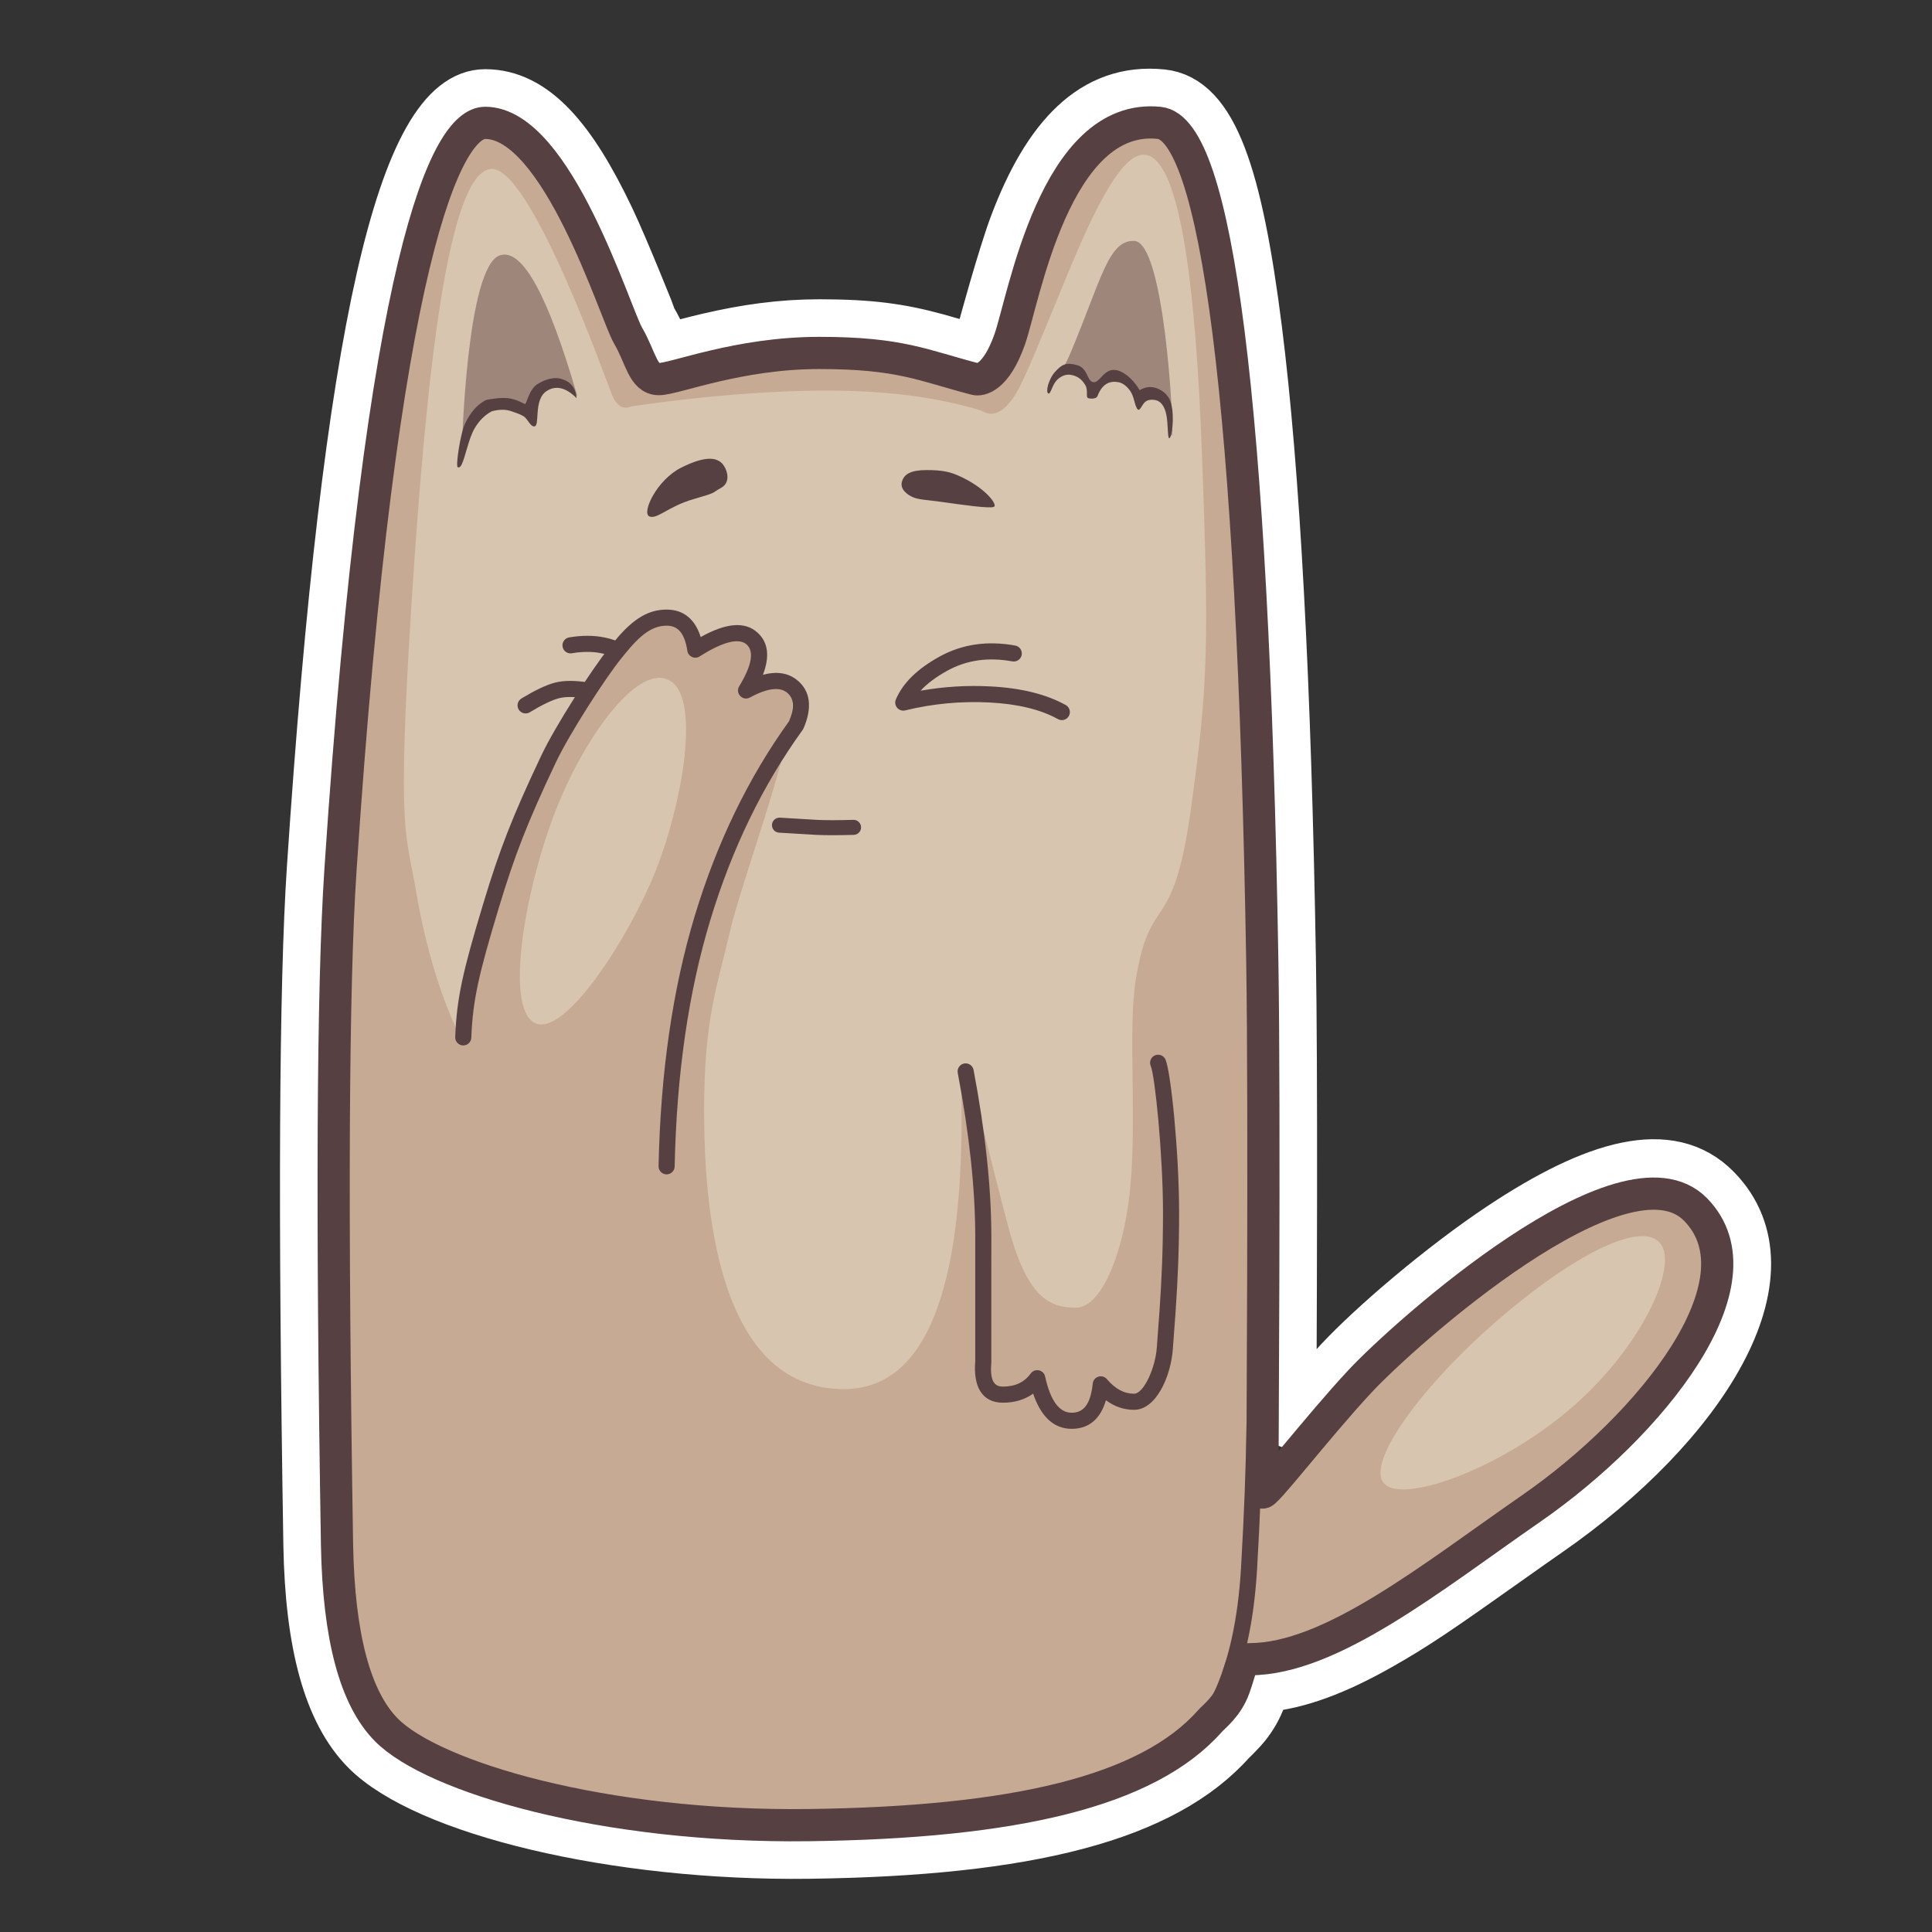 <svg xmlns="http://www.w3.org/2000/svg" xmlns:xlink="http://www.w3.org/1999/xlink" width="180" height="180" viewBox="0 0 180 180"><rect x="0" y="0" width="180" height="180" fill="#333333" stroke="none"/><defs><path id="face_palm_cat-a" d="M62.388,35.32 C63.882,35.32 69.753,32.883 77.342,32.883 C84.931,32.883 87.013,34.06 91.881,35.32 C92.265,35.42 93.772,35.306 95.074,31.612 C96.376,27.918 99.269,10.45 108.999,11.446 C114.302,11.989 117.731,36.968 118.605,89.573 C118.839,103.683 118.605,138.379 118.605,139.018 C118.605,139.656 123.642,133.052 127.712,128.685 C131.782,124.317 152.325,105.94 158.961,112.677 C165.597,119.414 154.77,132.842 143.658,140.543 C134.304,147.026 124.993,154.583 117.424,154.583 C116.615,154.583 116.615,155.514 115.982,157.262 C115.348,159.01 114.131,159.892 113.73,160.346 C107.899,166.935 95.433,169.795 76.351,170.042 C57.268,170.288 41.368,165.583 37,161.172 C34.088,158.232 32.555,152.485 32.4,143.93 C31.893,112.895 31.999,91.949 32.718,81.093 C36.527,23.598 42.651,11.446 46.204,11.446 C52.934,11.446 58.324,29.234 59.515,31.265 C60.705,33.295 60.894,35.32 62.388,35.32 Z"/></defs><g fill="none" fill-rule="evenodd" transform="translate(-1)"><rect width="180" height="180" y="1"/><g stroke-linecap="round" stroke-linejoin="round"><use fill="#C7AA93" xlink:href="#face_palm_cat-a"/><path stroke="#FFF" stroke-width="5" d="M62.958,32.695 C63.147,32.65 63.381,32.592 63.659,32.52 C63.829,32.476 64.827,32.212 65.147,32.129 C65.815,31.956 66.406,31.809 67.01,31.667 C70.528,30.844 73.839,30.383 77.342,30.383 C82.009,30.383 84.852,30.771 88.267,31.709 C88.367,31.737 90.464,32.341 91.785,32.705 C92.052,32.358 92.379,31.737 92.716,30.781 C92.614,31.072 94.585,23.874 95.685,20.965 C98.699,12.985 102.909,8.309 109.253,8.959 C113.815,9.426 116.136,16.383 117.943,30.672 C119.61,43.853 120.672,63.503 121.104,89.532 C121.185,94.367 121.216,101.877 121.207,111.366 C121.203,116.962 121.184,122.937 121.157,129.062 C121.152,130.097 121.146,131.263 121.14,132.422 C121.819,131.614 122.468,130.845 122.85,130.399 C123.182,130.011 123.501,129.641 123.812,129.285 C124.556,128.433 125.243,127.667 125.883,126.98 C128.997,123.639 135.404,118.143 140.992,114.434 C149.708,108.647 156.554,106.671 160.742,110.922 C168.317,118.613 159.434,132.651 145.082,142.598 C144.082,143.291 143.098,143.984 141.62,145.034 C134.873,149.825 132.711,151.295 129.455,153.138 C125.416,155.424 121.926,156.75 118.692,157.028 C118.572,157.407 118.431,157.842 118.332,158.113 C117.995,159.042 117.524,159.854 116.942,160.586 C116.472,161.177 115.444,162.181 115.602,162.003 C109.32,169.102 96.707,172.279 76.383,172.541 C58.228,172.775 40.71,168.472 35.224,162.931 C31.749,159.423 30.066,153.114 29.9,143.971 C29.392,112.868 29.498,91.874 30.223,80.928 C33.562,30.545 38.74,8.946 46.204,8.946 C50.705,8.946 54.156,13.142 57.609,20.372 C59.003,23.291 61.645,29.956 61.671,30 C61.954,30.482 62.195,30.966 62.454,31.545 C62.534,31.725 62.875,32.513 62.958,32.695 Z"/><use stroke="#564042" stroke-width="3" xlink:href="#face_palm_cat-a"/></g><path fill="#D7C5AF" d="M59.828,37.859 C66.582,36.88 72.686,36.39 78.137,36.39 C83.589,36.39 88.353,37.012 92.429,38.254 C93.561,38.983 94.689,38.361 95.815,36.39 C96.521,35.154 98.154,31.17 99.909,26.881 C102.35,20.913 105.189,14.411 107.537,14.411 C110.764,14.411 112.371,25.417 112.994,42.555 C113.616,59.693 113.616,63.533 111.928,75.551 C110.241,87.568 108.108,82.899 106.788,91.499 C106.052,96.289 107.033,105.12 106.171,111.81 C105.485,117.131 103.551,121.832 101.23,121.832 C98.908,121.832 96.792,121.059 95.028,114.618 C94.516,112.746 93.266,107.849 91.281,99.927 L90.514,99.523 C91.191,119.455 87.558,129.42 79.617,129.42 C67.705,129.42 66.6,112.03 66.6,103.432 C66.6,94.834 67.846,91.836 69.026,86.714 C70.206,81.593 76.024,66.429 74.619,64.217 C73.215,62.005 70.712,63.866 70.712,64.217 C70.712,64.569 73.302,61.096 71.204,59.788 C69.806,58.916 68.028,59.055 65.872,60.205 C66.28,59.291 65.608,58.446 63.857,57.672 C61.231,56.51 55.786,63.095 53.286,68.183 C51.62,71.575 49.976,75.392 48.354,79.636 C45.333,90.845 43.823,96.45 43.823,96.45 C43.823,96.45 41.217,91.726 39.729,82.849 C38.851,77.61 37.957,77.828 39.35,56.08 C40.743,34.332 42.782,16.181 46.711,15.741 C50.357,15.332 57.357,35.15 58.007,36.757 C58.441,37.828 59.048,38.196 59.828,37.859 Z"/><path fill="#9E867B" d="M47.588 23.783C49.661 23.12 52.058 27.487 54.78 36.884 53.451 36.03 52.505 35.723 51.94 35.966 51.094 36.329 50.54 39.251 50.54 39.251 50.54 39.251 49.402 37.393 46.879 38.066 45.064 38.55 44.025 42.659 44.025 42.274 44.025 41.547 44.479 24.777 47.588 23.783zM106.676 22.445C109.469 22.552 110.341 39.295 110.207 40.413 110.073 41.532 109.789 37.223 109.02 36.864 107.698 36.245 107.133 37.836 106.871 37.836 106.608 37.836 106.676 35.073 104.951 34.949 103.802 34.866 103.063 35.535 102.736 36.953 102.515 35.617 102.063 34.824 101.382 34.574 100.701 34.324 100.129 34.449 99.667 34.949 100.087 34.27 100.43 33.614 100.697 32.981 103.623 26.025 104.257 22.352 106.676 22.445z"/><path fill="#564042" d="M50.768 39.729C51.356 39.729 50.653 37.232 51.946 36.421 52.808 35.88 53.734 36.105 54.723 37.097 54.655 36.308 54.321 35.764 53.723 35.466 52.825 35.018 51.994 35.256 51.133 35.748 50.273 36.24 50.073 37.642 49.918 37.642 49.845 37.642 49.136 37.187 48.32 37.097 47.504 37.006 46.332 37.253 46.332 37.253 46.332 37.253 45.083 37.71 44.271 39.606 43.876 40.526 43.439 43.448 43.643 43.528 43.847 43.608 43.951 43.396 44.018 43.262 44.34 42.615 44.666 40.864 45.204 39.933 45.628 39.199 46.169 38.66 46.829 38.315 47.517 38.132 48.123 38.132 48.646 38.315 49.235 38.521 49.641 38.643 49.918 38.894 50.194 39.146 50.439 39.729 50.768 39.729zM102.926 35.612C103.317 35.612 103.646 34.956 104.165 34.635 104.535 34.405 104.988 34.405 105.454 34.635 106.094 34.95 106.671 35.522 107.184 36.351 107.837 35.963 108.494 35.963 109.153 36.351 109.452 36.527 109.936 36.9 110.114 37.599 110.459 38.956 110.158 40.83 109.936 40.83 109.772 40.83 109.841 39.591 109.674 38.69 109.518 37.851 109.14 37.35 108.62 37.268 107.541 37.098 107.48 37.841 107.184 38.126 106.888 38.41 106.749 37.466 106.541 36.9 106.303 36.252 105.752 35.718 105.229 35.612 104.549 35.476 103.739 35.612 103.251 36.9 103.148 37.173 102.621 37.173 102.38 37.092 102.139 37.011 102.403 36.373 102.119 35.886 101.759 35.27 101.309 35.015 100.746 34.92 100.226 34.832 99.633 35.132 99.306 35.612 98.997 36.064 98.859 36.704 98.698 36.67 98.365 36.598 98.693 35.293 99.306 34.635 99.918 33.976 100.282 33.73 101.344 34.017 102.405 34.305 102.255 35.612 102.926 35.612zM65.571 46.516C63.242 47.193 62.181 48.446 61.482 48.103 60.782 47.759 62.181 44.721 64.455 43.576 66.73 42.43 67.69 42.668 68.19 43.098 68.691 43.527 69.207 44.883 68.19 45.448 67.173 46.012 67.9 45.839 65.571 46.516zM87.325 43.795C88.801 43.795 89.51 43.96 90.361 44.344 92.763 45.426 93.903 46.944 93.633 47.198 93.37 47.444 90.343 46.986 88.821 46.774 87.298 46.562 86.587 46.562 86.035 46.314 85.482 46.066 84.832 45.553 85.034 44.865 85.236 44.176 85.849 43.795 87.325 43.795z"/><path fill="#564042" fill-rule="nonzero" d="M93.289 63.952C96.135 64.101 98.471 64.675 100.293 65.687 100.656 65.888 100.786 66.345 100.585 66.707 100.384 67.069 99.927 67.2 99.565 66.998 97.962 66.108 95.845 65.588 93.211 65.45 90.544 65.31 87.919 65.556 85.334 66.186 84.735 66.332 84.226 65.733 84.466 65.165 85.118 63.622 86.495 62.292 88.567 61.157 90.658 60.011 93.007 59.675 95.585 60.144 95.992 60.218 96.263 60.608 96.189 61.016 96.115 61.423 95.724 61.693 95.317 61.619 93.068 61.211 91.068 61.497 89.288 62.472 88.215 63.06 87.378 63.688 86.77 64.352 88.917 63.97 91.09 63.837 93.289 63.952zM75.271 63.367C76.526 64.389 76.688 65.952 75.862 67.862L75.781 68.003C72.062 73.149 69.191 79.064 67.168 85.752 65.142 92.449 64.037 100.091 63.856 108.679 63.848 109.093 63.505 109.421 63.091 109.413 62.677 109.404 62.348 109.061 62.357 108.647 62.54 99.929 63.665 92.153 65.732 85.318 67.794 78.504 70.721 72.461 74.516 67.193 75.067 65.883 74.97 65.057 74.324 64.53 73.654 63.985 72.531 64.084 70.867 64.986 70.194 65.351 69.471 64.592 69.869 63.938 71.095 61.918 71.243 60.67 70.573 60.055 69.896 59.434 68.451 59.713 66.185 61.158 65.728 61.449 65.123 61.175 65.04 60.64 64.785 58.984 64.165 58.293 63.107 58.293 61.923 58.293 60.897 58.972 59.706 60.346 59.571 60.501 59.434 60.665 59.274 60.861 59.18 60.976 58.865 61.365 58.865 61.365 57.402 63.168 54.038 68.385 52.779 71.047 50.093 76.728 48.96 79.662 47.467 84.601 45.601 90.775 45.044 93.189 44.911 96.679 44.895 97.093 44.547 97.416 44.133 97.4 43.719 97.384 43.396 97.036 43.412 96.622 43.551 92.964 44.129 90.461 46.031 84.167 47.545 79.157 48.706 76.154 51.423 70.406 52.736 67.63 56.165 62.313 57.7 60.42 57.698 60.423 58.016 60.03 58.112 59.912 58.281 59.706 58.427 59.531 58.572 59.363 60.022 57.691 61.38 56.793 63.107 56.793 64.69 56.793 65.763 57.699 66.282 59.352 68.614 58.051 70.395 57.855 71.588 58.95 72.592 59.872 72.72 61.197 72.08 62.868 73.353 62.529 74.425 62.679 75.271 63.367z"/><path fill="#564042" fill-rule="nonzero" d="M58.297,61.428 C58.003,61.428 57.748,61.259 57.625,61.012 C57.495,60.969 57.291,60.916 57.011,60.859 C56.193,60.694 55.283,60.694 54.279,60.864 C53.87,60.933 53.483,60.658 53.414,60.249 C53.345,59.841 53.62,59.454 54.029,59.385 C55.207,59.186 56.301,59.186 57.308,59.389 C58.655,59.661 59.261,60.05 59.027,60.851 C58.949,61.182 58.652,61.428 58.297,61.428 Z"/><path stroke="#564042" stroke-linecap="round" stroke-linejoin="round" stroke-width="1.5" d="M49.969,65.719 C51.159,64.996 52.121,64.534 52.854,64.336 C53.586,64.137 54.548,64.137 55.738,64.336"/><path fill="#564042" fill-rule="nonzero" d="M94.434 130.686C92.516 130.686 91.659 129.214 91.862 126.809L91.862 115.241C91.862 110.794 91.319 105.7 90.231 99.961 90.154 99.554 90.421 99.162 90.828 99.085 91.235 99.008 91.628 99.275 91.705 99.682 92.809 105.507 93.362 110.693 93.362 115.241 93.362 121.667 93.362 121.667 93.36 126.872 93.217 128.573 93.574 129.186 94.434 129.186 95.59 129.186 96.431 128.784 97.033 127.962 97.414 127.442 98.231 127.614 98.37 128.244 98.887 130.584 99.727 131.621 100.854 131.621 101.968 131.621 102.606 130.82 102.809 128.9 102.879 128.245 103.699 127.991 104.126 128.492 104.913 129.415 105.747 129.85 106.662 129.85 107.548 129.85 108.648 127.467 108.78 125.515 108.81 125.07 108.98 122.829 109.029 122.135 109.241 119.084 109.354 116.272 109.354 112.977 109.354 107.601 108.604 100.219 108.212 99.314 108.047 98.934 108.221 98.492 108.601 98.327 108.981 98.162 109.423 98.337 109.588 98.717 110.09 99.875 110.854 107.396 110.854 112.977 110.854 116.31 110.74 119.156 110.525 122.239 110.476 122.94 110.307 125.179 110.277 125.616 110.096 128.296 108.685 131.35 106.662 131.35 105.714 131.35 104.835 131.047 104.036 130.458 103.535 132.178 102.467 133.121 100.854 133.121 99.169 133.121 97.977 131.973 97.255 129.841 96.481 130.402 95.532 130.686 94.434 130.686zM117.133 132.708C117.138 132.294 117.478 131.963 117.893 131.968 118.307 131.974 118.638 132.314 118.632 132.728 118.579 136.729 118.409 141.196 118.122 146.131 117.831 151.145 116.916 155.277 115.367 158.528 115.188 158.901 114.741 159.06 114.367 158.882 113.993 158.704 113.834 158.256 114.013 157.882 115.47 154.824 116.344 150.878 116.625 146.044 116.91 141.131 117.079 136.685 117.133 132.708zM73.578 77.577C73.193 77.553 72.9 77.22 72.924 76.834 72.949 76.448 73.282 76.155 73.667 76.18 75.136 76.273 76.284 76.341 77.109 76.384 77.916 76.426 79.049 76.426 80.503 76.383 80.89 76.372 81.212 76.676 81.224 77.063 81.235 77.449 80.931 77.772 80.544 77.783 79.056 77.826 77.888 77.826 77.037 77.782 76.205 77.739 75.052 77.671 73.578 77.577z"/><path fill="#D7C5AF" d="M50.736 95.258C53.495 96.924 59.682 87.238 62.119 81.048 64.557 74.858 66.296 65.155 63.434 63.427 60.573 61.699 55.577 68.389 52.807 75.425 50.036 82.461 47.977 93.592 50.736 95.258zM155.655 115.806C153.847 113.677 147.357 117.07 140.444 123.074 133.532 129.078 128.299 136.178 129.911 138.166 131.523 140.154 140.493 137.013 147.17 131.366 153.847 125.72 157.464 117.935 155.655 115.806z"/></g></svg>
